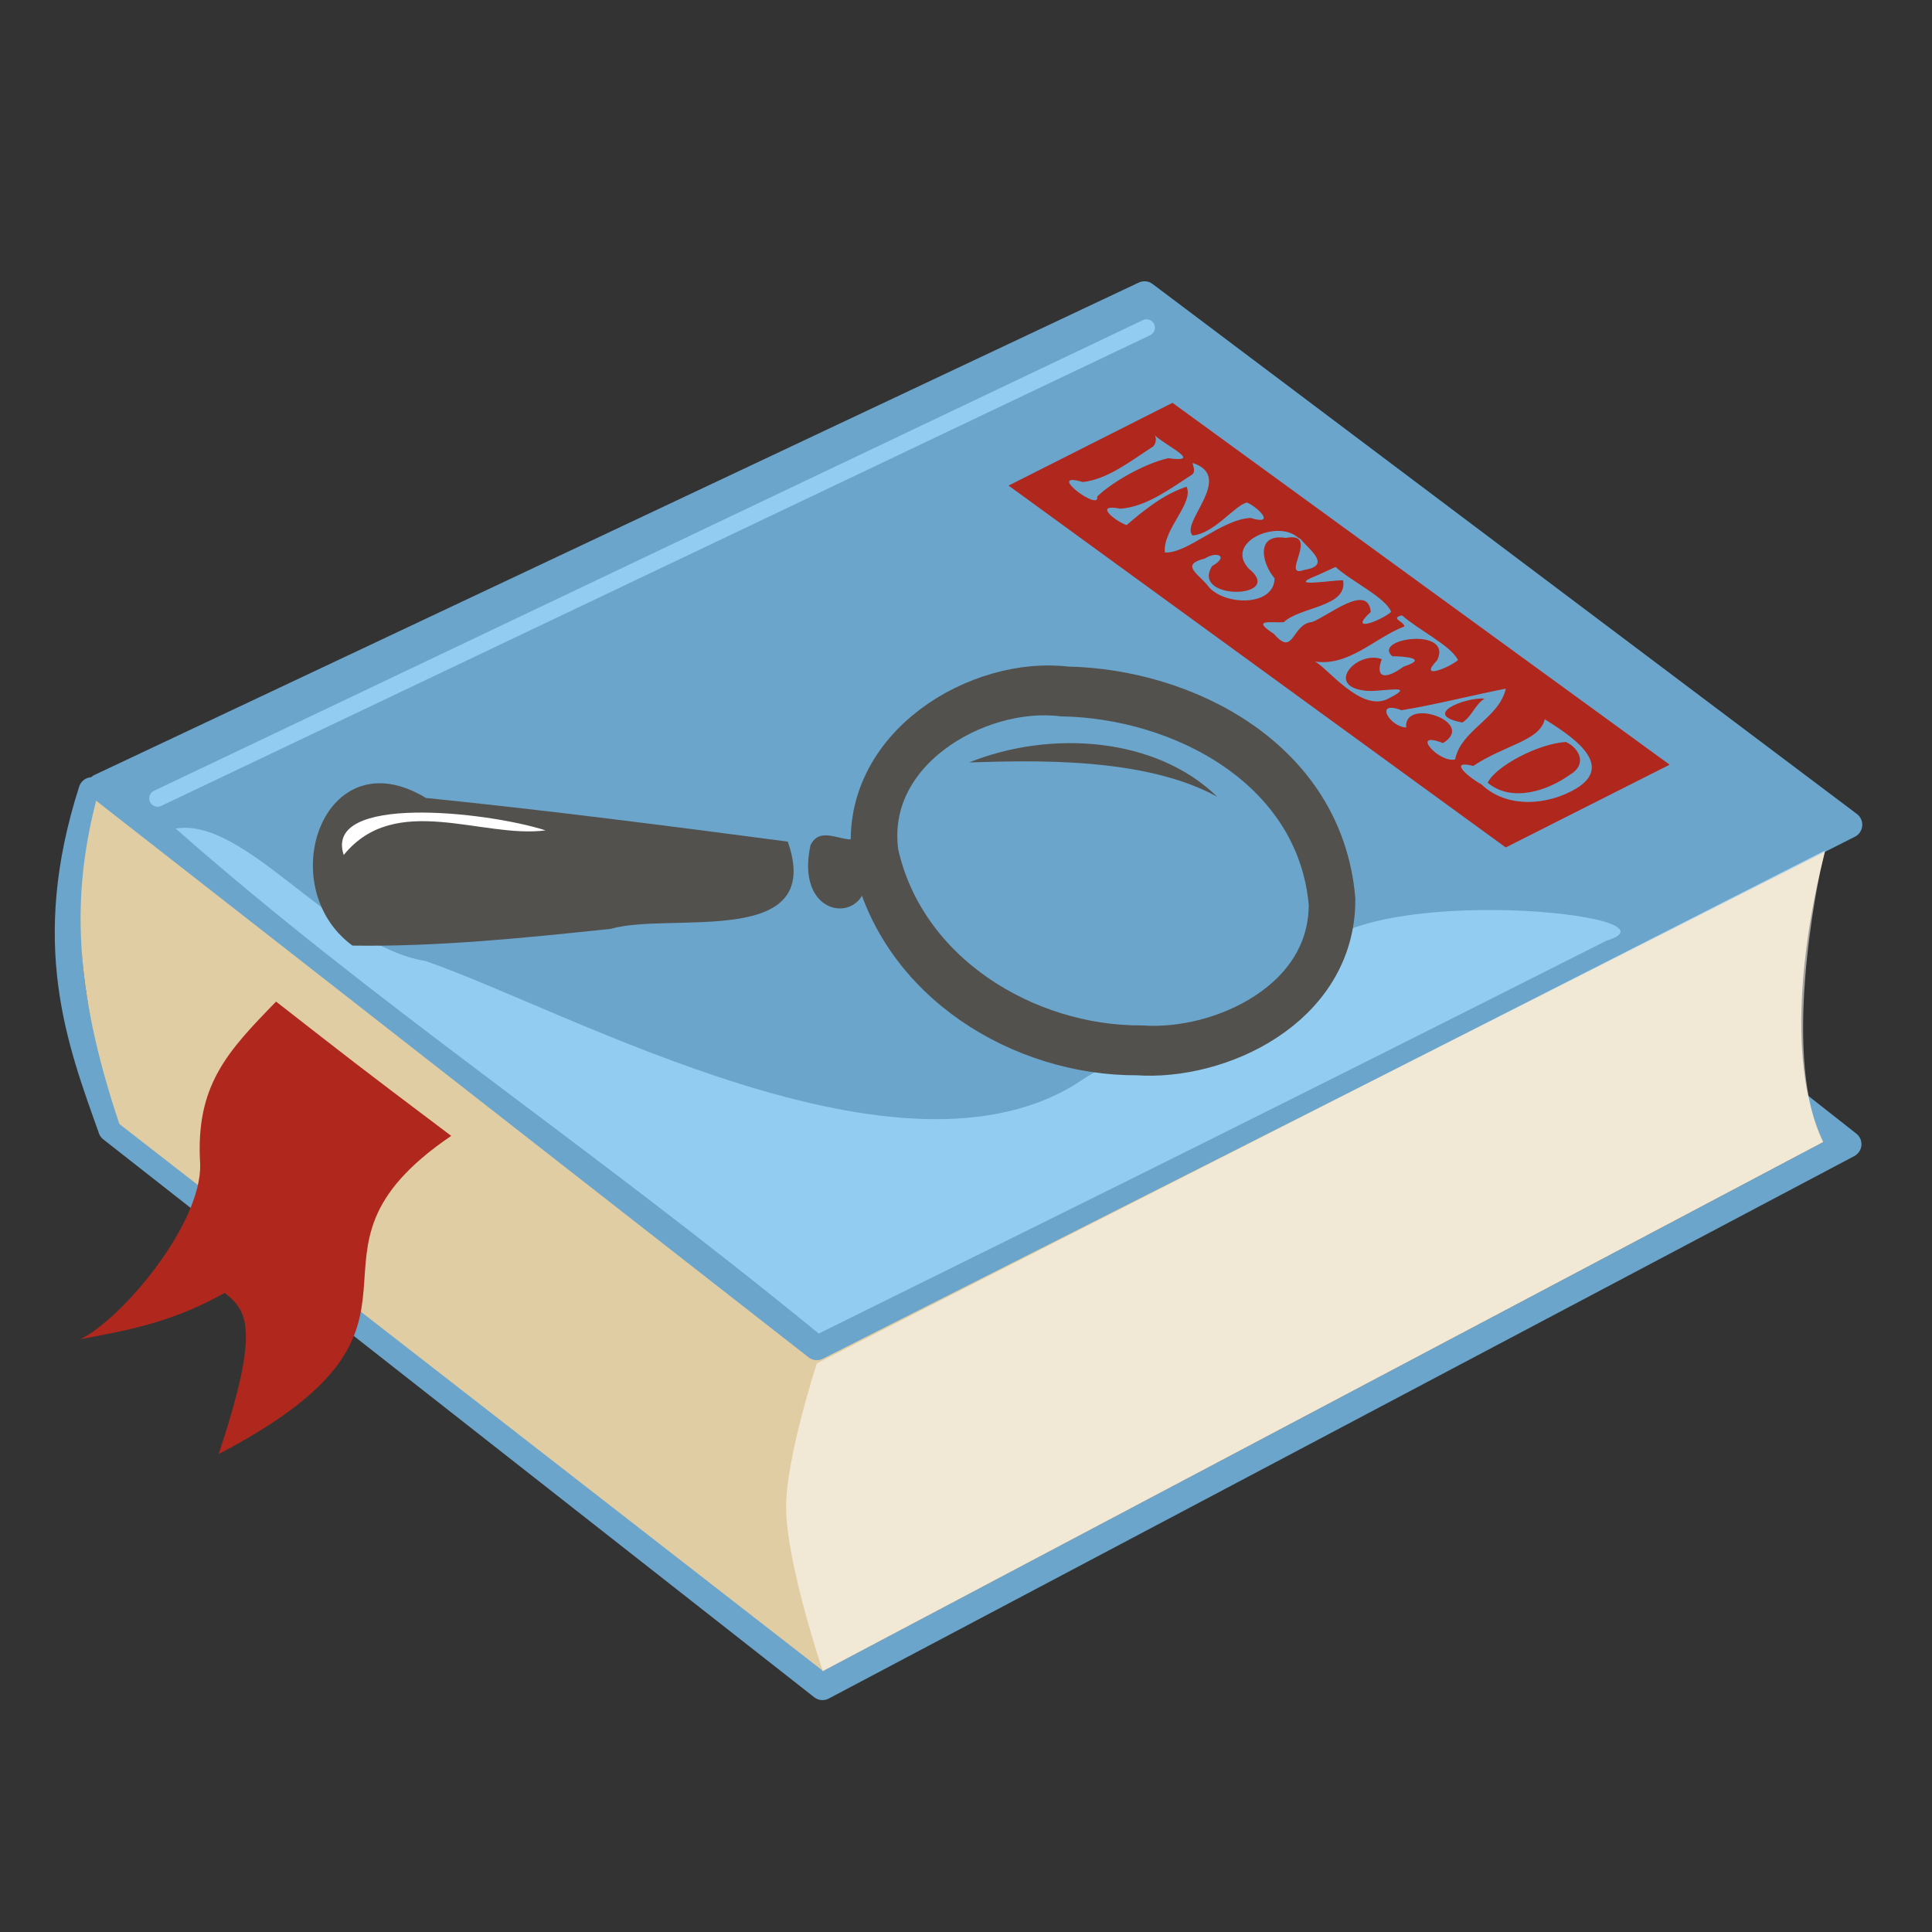 <?xml version="1.0" encoding="UTF-8" standalone="no"?>
<!-- Created with Inkscape (http://www.inkscape.org/) -->

<svg
   xmlns:dc="http://purl.org/dc/elements/1.1/"
   xmlns:cc="http://creativecommons.org/ns#"
   xmlns:rdf="http://www.w3.org/1999/02/22-rdf-syntax-ns#"
   xmlns:svg="http://www.w3.org/2000/svg"
   xmlns="http://www.w3.org/2000/svg"
   xmlns:sodipodi="http://sodipodi.sourceforge.net/DTD/sodipodi-0.dtd"
   xmlns:inkscape="http://www.inkscape.org/namespaces/inkscape"
   width="72"
   height="72"
   viewBox="0 0 19.05 19.05"
   version="1.1"
   id="svg8"
   inkscape:version="0.92.4 5da689c313, 2019-01-14"
   sodipodi:docname="launcher-icon-foreground.svg">
  <rect x="0" y="0" width="19.05" height="19.05" fill="#333333" stroke="none"/>
  <defs
     id="defs2" />
  <sodipodi:namedview
     id="base"
     pagecolor="#ffffff"
     bordercolor="#666666"
     borderopacity="1.0"
     inkscape:pageopacity="0.0"
     inkscape:pageshadow="2"
     inkscape:zoom="5.6568542"
     inkscape:cx="-11.176819"
     inkscape:cy="39.581182"
     inkscape:document-units="mm"
     inkscape:current-layer="layer1"
     showgrid="true"
     inkscape:window-width="1918"
     inkscape:window-height="1062"
     inkscape:window-x="0"
     inkscape:window-y="16"
     inkscape:window-maximized="0"
     units="px"
     inkscape:snap-global="false"
     inkscape:snap-bbox="true"
     inkscape:bbox-nodes="true"
     inkscape:snap-intersection-paths="true"
     inkscape:bbox-paths="true"
     inkscape:snap-smooth-nodes="true"
     inkscape:snap-midpoints="true"
     inkscape:object-paths="true"
     inkscape:snap-nodes="true"
     inkscape:snap-others="true"
     inkscape:snap-to-guides="true"
     showguides="true"
     inkscape:guide-bbox="true" />
  <g
     inkscape:label="Layer 1"
     inkscape:groupmode="layer"
     id="layer1"
     transform="translate(0,-277.95)">
    <path
       style="fill:none;fill-rule:evenodd;stroke:#6ba5cb;stroke-width:0.265;stroke-linecap:round;stroke-linejoin:round;stroke-miterlimit:4;stroke-dasharray:none;stroke-opacity:1;paint-order:normal"
       d="m 1.1,289.08 7.01,5.501 10.112,-5.349 -3.27,-2.571 -14.045,-0.915 c -0.484,1.508 -0.118,2.462 0.193,3.333 z"
       id="path5204"
       inkscape:connector-curvature="0"
       sodipodi:nodetypes="cccccc" />
    <path
       style="fill:#e0cda3;fill-opacity:1;fill-rule:evenodd;stroke:none;stroke-width:0.265px;stroke-linecap:butt;stroke-linejoin:miter;stroke-opacity:1"
       d="m 0.952,285.829 c -0.241,0.93 -0.234,1.837 0.225,3.204 l 6.938,5.393 9.864,-5.216 c -0.399,-0.822 -0.17,-2.208 0.053,-2.999 l -10.054,4.961 z"
       id="path5206"
       inkscape:connector-curvature="0"
       sodipodi:nodetypes="ccccccc" />
    <path
       style="fill:#6ba5cb;fill-opacity:1;fill-rule:evenodd;stroke:#6ba5cb;stroke-width:0.265;stroke-linecap:round;stroke-linejoin:round;stroke-miterlimit:4;stroke-dasharray:none;stroke-opacity:1;paint-order:stroke fill markers"
       d="m 0.99,285.71 10.295,-4.854 6.945,5.226 -10.176,5.147 z"
       id="path5208"
       inkscape:connector-curvature="0"
       sodipodi:nodetypes="ccccc" />
    <path
       style="fill:none;fill-rule:evenodd;stroke:#92cdf1;stroke-width:0.165;stroke-linecap:round;stroke-linejoin:miter;stroke-miterlimit:4;stroke-dasharray:none;stroke-opacity:1"
       d="m 1.554,285.822 9.751,-4.641"
       id="path5282"
       inkscape:connector-curvature="0"
       sodipodi:nodetypes="cc" />
    <path
       sodipodi:nodetypes="ccssccc"
       inkscape:connector-curvature="0"
       id="path5245"
       d="m 1.731,286.12 c 0.694,-0.117 1.549,1.156 2.465,1.306 1.423,0.493 4.711,2.353 6.47,1.175 0.632,-0.423 1.872,-0.659 2.272,-1.235 0.505,-0.726 3.745,-0.4 2.901,-0.14 -3.347,1.688 -4.531,2.275 -7.766,3.873 -2.37,-1.937 -4.357,-3.233 -6.342,-4.98 z"
       style="fill:#92cdf1;stroke-width:0.161" />
    <g
       transform="matrix(1.077,0.147,-0.231,1.17,65.003,-50.091)"
       id="g5230">
      <g
         id="g5228">
        <path
           inkscape:connector-curvature="0"
           id="path5218"
           d="m 11.795,287.747 c -1.025,0.134 -2.244,-0.326 -2.699,-1.3 -0.318,-0.862 0.61,-1.551 1.395,-1.561 1.065,-0.116 2.409,0.307 2.758,1.425 0.184,0.843 -0.729,1.392 -1.454,1.436"
           style="opacity:1;fill:none;fill-opacity:1;stroke:#53514d;stroke-width:0.417;stroke-linecap:round;stroke-miterlimit:4;stroke-dasharray:none;stroke-dashoffset:0;stroke-opacity:1" />
        <path
           inkscape:connector-curvature="0"
           id="path5220"
           d="m 8.291,286.428 c 0.526,0.842 -0.925,0.706 -1.424,0.914 -0.752,0.171 -1.507,0.341 -2.274,0.427 -0.825,-0.397 -0.623,-1.688 0.395,-1.294 1.101,-0.035 2.202,-0.042 3.303,-0.047 z"
           style="opacity:1;fill:#53514d;fill-opacity:1;stroke:none;stroke-width:0.277;stroke-linecap:round;stroke-miterlimit:4;stroke-dasharray:none;stroke-dashoffset:0;stroke-opacity:1" />
        <path
           inkscape:connector-curvature="0"
           id="path5222"
           d="m 8.877,286.334 c 0.585,0.637 -0.393,0.874 -0.377,0.097 0.052,-0.168 0.255,-0.064 0.377,-0.097 z"
           style="opacity:1;fill:#53514d;fill-opacity:1;stroke:none;stroke-width:0.395;stroke-linecap:round;stroke-miterlimit:4;stroke-dasharray:none;stroke-dashoffset:0;stroke-opacity:1" />
        <path
           inkscape:connector-curvature="0"
           id="path5224"
           d="m 12.041,285.579 c -0.653,-0.423 -1.605,-0.363 -2.272,-0.004 0.558,-0.086 1.55,-0.244 2.272,0.004 z"
           style="fill:#53514d;fill-opacity:1;fill-rule:evenodd;stroke:none;stroke-width:0.123px;stroke-linecap:butt;stroke-linejoin:miter;stroke-opacity:1" />
        <path
           inkscape:connector-curvature="0"
           id="path5226"
           d="m 6.112,286.607 c -0.57,-0.09 -2.045,-0.049 -1.756,0.428 0.349,-0.581 1.208,-0.288 1.756,-0.428 z"
           style="fill:#ffffff;fill-opacity:1;fill-rule:evenodd;stroke:none;stroke-width:0.153px;stroke-linecap:butt;stroke-linejoin:miter;stroke-opacity:1" />
      </g>
    </g>
    <path
       sodipodi:nodetypes="acccca"
       inkscape:connector-curvature="0"
       id="path5258"
       d="m 7.751,292.815 c -0.003,-0.484 0.303,-1.421 0.303,-1.421 l 9.94,-5.057 c -0.099,0.395 -0.419,2.065 -0.019,2.875 l -9.861,5.218 c 0,0 -0.36,-1.063 -0.363,-1.615 z"
       style="opacity:0.55;fill:#ffffff;fill-opacity:1;fill-rule:evenodd;stroke:none;stroke-width:0.382px;stroke-linecap:butt;stroke-linejoin:miter;stroke-opacity:1" />
    <path
       sodipodi:nodetypes="cccccccc"
       inkscape:connector-curvature="0"
       id="path5234"
       d="m 2.156,292.288 c 0.412,-1.243 0.283,-1.41 0.06,-1.59 -0.509,0.285 -0.923,0.364 -1.424,0.457 0.406,-0.196 1.195,-1.13 1.182,-1.724 -0.05,-0.78 0.27,-1.113 0.748,-1.605 0.759,0.591 0.756,0.593 1.727,1.324 -1.754,1.192 0.214,1.827 -2.292,3.137 z"
       style="opacity:1;fill:#af271d;fill-opacity:1;fill-rule:evenodd;stroke:none;stroke-width:0.134;stroke-linecap:round;stroke-linejoin:round;stroke-miterlimit:4;stroke-dasharray:none;stroke-opacity:1" />
    <path
       style="opacity:1;fill:#af271d;fill-opacity:1;stroke:none;stroke-width:0.152;stroke-linecap:butt;stroke-linejoin:round;stroke-miterlimit:4;stroke-dasharray:none;stroke-dashoffset:0;stroke-opacity:1;paint-order:stroke fill markers"
       d="m 11.561,281.922 c -0.538,0.272 -1.077,0.544 -1.616,0.816 1.634,1.189 3.268,2.379 4.902,3.568 0.539,-0.272 1.077,-0.544 1.616,-0.816 -1.634,-1.189 -3.268,-2.379 -4.902,-3.568 z m 1.265,1.345 c 0.092,0.111 0.308,0.261 0.028,0.304 -0.234,0.084 0.17,-0.383 -0.175,-0.317 -0.296,-0.048 -0.244,0.242 -0.111,0.399 -0.006,0.29 -0.53,0.27 -0.669,0.059 -0.105,-0.118 -0.253,-0.197 -0.018,-0.255 0.118,-0.077 0.241,-0.021 0.071,0.074 -0.218,0.346 0.731,0.324 0.361,0.026 -0.241,-0.26 0.276,-0.484 0.478,-0.312 0.011,0.007 0.024,0.015 0.035,0.022 z m 2.022,1.473 c -0.067,0.294 -0.443,0.408 -0.5,0.698 -0.157,0.04 -0.454,-0.292 -0.12,-0.161 0.338,-0.205 -0.389,-0.456 -0.363,-0.154 -0.162,-0.005 -0.322,-0.274 -0.045,-0.17 0.345,-0.057 0.687,-0.146 1.028,-0.213 z m -3.461,-2.497 c 0.123,0.112 0.48,0.272 0.131,0.225 -0.245,0.056 -0.572,0.25 -0.7,0.379 0.034,0.157 -0.524,-0.259 -0.142,-0.144 0.249,-0.027 0.478,-0.212 0.695,-0.351 0.026,-0.029 0.034,-0.073 0.017,-0.108 z m 0.374,0.272 c 0.418,0.137 -0.128,0.589 -0.002,0.715 0.216,-0.019 0.416,-0.299 0.537,-0.325 0.114,0.05 0.288,0.23 0.034,0.152 -0.291,0.016 -0.622,0.353 -0.844,0.341 -0.025,-0.225 0.289,-0.487 0.214,-0.649 -0.234,0.077 -0.434,0.244 -0.592,0.379 -0.122,-0.046 -0.327,-0.215 -0.061,-0.162 0.259,-0.019 0.493,-0.199 0.711,-0.339 0.034,-0.035 0.002,-0.086 0.002,-0.113 z m 1.409,1.026 c 0.162,0.147 0.49,0.298 0.547,0.442 -0.09,0.083 -0.438,0.219 -0.201,10e-4 -0.028,-0.291 -0.421,0.042 -0.578,0.099 -0.205,0.02 -0.177,0.351 -0.376,0.118 -0.233,-0.151 -0.03,-0.108 0.096,-0.116 0.158,-0.153 0.634,-0.149 0.585,-0.413 -0.108,-0.003 -0.582,0.08 -0.253,-0.05 0.06,-0.027 0.12,-0.054 0.179,-0.082 z m 0.654,0.476 c 0.165,0.147 0.481,0.297 0.552,0.441 -0.079,0.072 -0.403,0.206 -0.205,0.002 0.159,-0.33 -0.648,-0.216 -0.442,-0.039 0.12,10e-5 0.363,0.02 0.111,0.102 -0.17,0.124 -0.286,0.125 -0.216,-0.074 -0.244,-0.087 -0.558,0.261 -0.172,0.31 0.137,0.025 0.555,-0.081 0.236,0.08 -0.265,0.141 -0.605,-0.31 -0.722,-0.366 0.339,0.049 0.588,-0.234 0.881,-0.346 -0.003,-0.051 -0.146,-0.08 -0.022,-0.11 z m 1.408,1.025 c 0.22,0.141 0.713,0.438 0.31,0.683 -0.281,0.167 -0.686,0.2 -0.936,-0.042 -0.095,-0.047 -0.35,-0.248 -0.079,-0.181 0.314,-0.209 0.657,-0.247 0.705,-0.461 z m 0.209,0.224 c -0.271,0.016 -0.693,0.237 -0.772,0.402 0.236,0.198 0.592,0.08 0.815,-0.082 0.161,-0.095 0.099,-0.251 -0.043,-0.32 z m -0.803,-0.428 c -0.194,-0.013 -0.629,0.16 -0.219,0.236 0.093,-0.058 0.126,-0.178 0.219,-0.236 z"
       id="rect5260"
       inkscape:connector-curvature="0"
       sodipodi:nodetypes="cccccccccccccccccccccccccccccccccccccccccccccccccccccccccccccccccccccccccccc" />
  </g>
  <g
     inkscape:groupmode="layer"
     id="layer2"
     inkscape:label="Layer 2" />
</svg>
